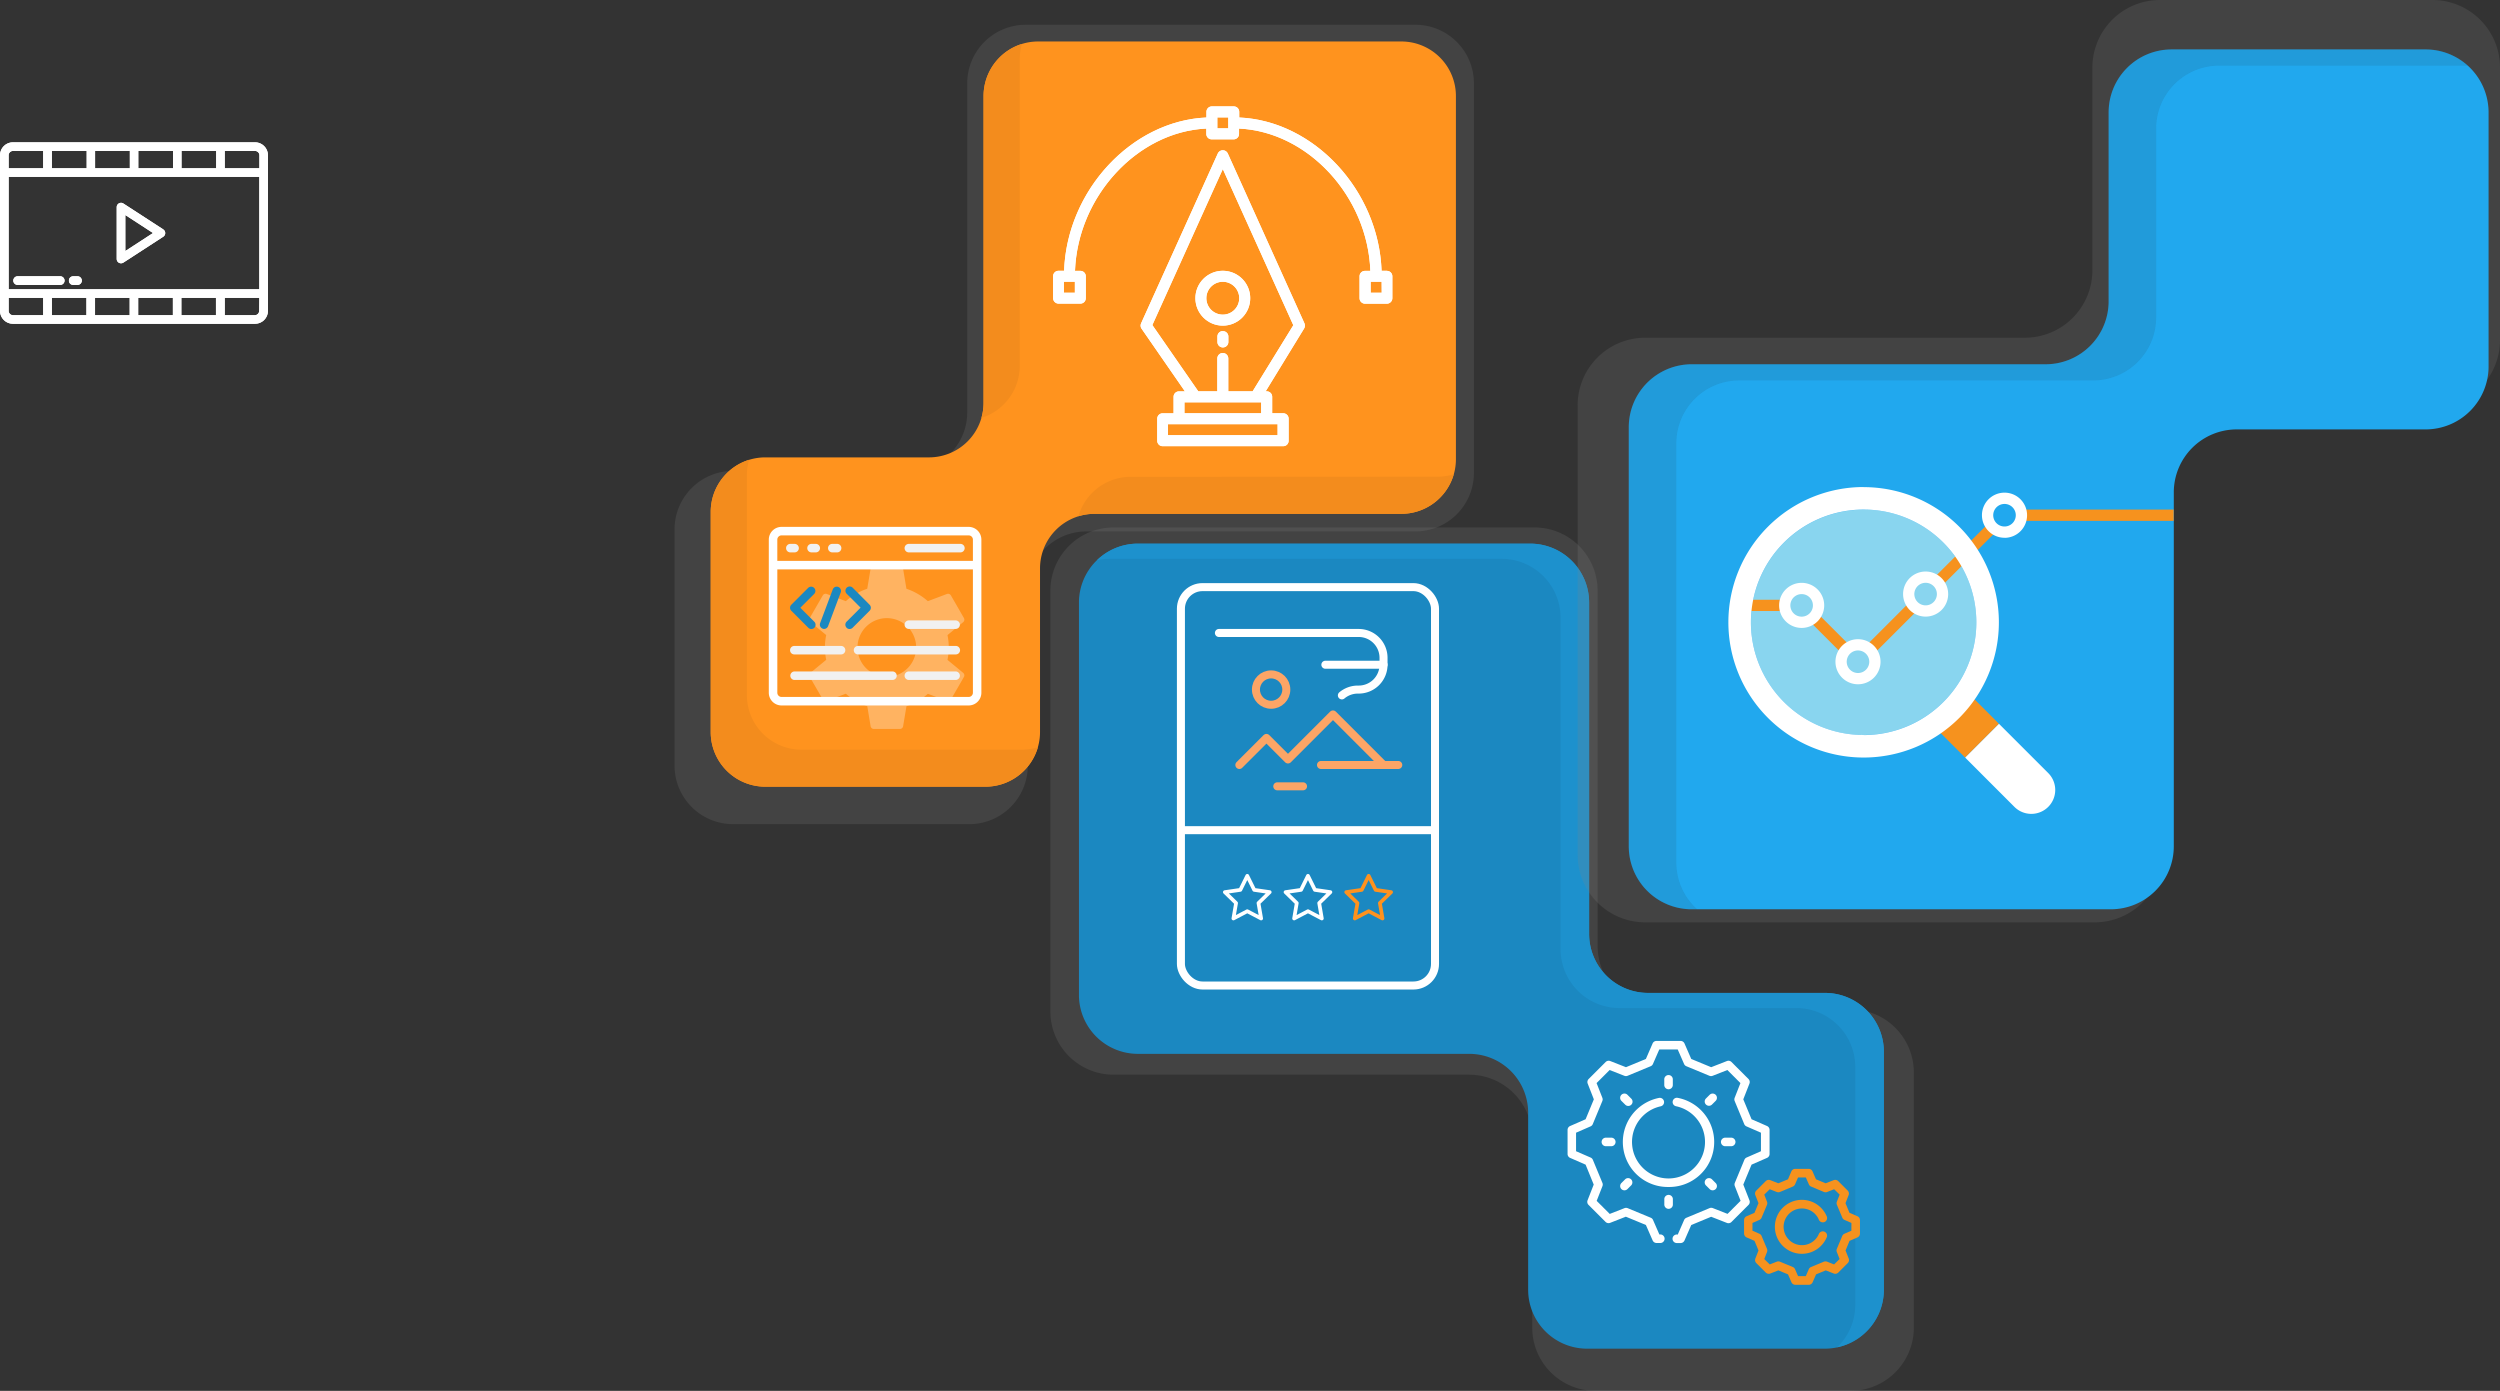 <svg xmlns="http://www.w3.org/2000/svg" xmlns:xlink="http://www.w3.org/1999/xlink" viewBox="0 0 1389.83 773.22"><rect x="0" y="0" width="1389.83" height="773.22" fill="#333333" stroke="none"/><defs><style>.cls-1{fill:#fff;}.cls-2{isolation:isolate;}.cls-3{fill:#858585;opacity:0.2;mix-blend-mode:multiply;}.cls-4{fill:#ff931e;}.cls-5{fill:#f38c1d;}.cls-6{fill:#1b88c1;}.cls-7{fill:#1d91cd;}.cls-8{fill:#21a8ee;}.cls-9{opacity:0.1;}.cls-10{fill:#1a1a1a;}.cls-11{fill:#f6921e;}.cls-12{fill:#89d5ef;}.cls-13,.cls-14,.cls-15,.cls-16,.cls-17{fill:none;}.cls-13,.cls-15,.cls-17{stroke:#fff;}.cls-13{stroke-miterlimit:10;}.cls-13,.cls-14,.cls-17{stroke-width:4.46px;}.cls-14{stroke:#fca566;}.cls-14,.cls-15,.cls-16,.cls-17{stroke-linecap:round;stroke-linejoin:round;}.cls-15,.cls-16{stroke-width:2.08px;}.cls-16{stroke:#ff921e;}.cls-18{opacity:0.3;}.cls-19{fill:#f1f1f1;}.cls-20{clip-path:url(#clip-path);}.cls-21{clip-path:url(#clip-path-2);}.cls-22{clip-path:url(#clip-path-3);}.cls-23{clip-path:url(#clip-path-4);}.cls-24{clip-path:url(#clip-path-5);}.cls-25{clip-path:url(#clip-path-6);}.cls-26{clip-path:url(#clip-path-7);}.cls-27{clip-path:url(#clip-path-8);}</style><clipPath id="clip-path"><path class="cls-1" d="M141.76,79.11H7.21A7.21,7.21,0,0,0,0,86.32v86.5A7.2,7.2,0,0,0,7.21,180H141.76a7.2,7.2,0,0,0,7.21-7.2V86.32a7.21,7.21,0,0,0-7.21-7.21ZM4.81,160.8V98.33H144.16V160.8Zm137-76.88a2.4,2.4,0,0,1,2.4,2.4v7.21H124.94V83.92Zm-21.63,0v9.61H100.91V83.92Zm-24,0v9.61H76.89V83.92Zm-24,0v9.61H52.86V83.92Zm-24,0v9.61H28.83V83.92ZM4.81,86.32a2.39,2.39,0,0,1,2.4-2.4H24v9.61H4.81Zm2.4,88.9a2.4,2.4,0,0,1-2.4-2.4v-7.21H24v9.61Zm21.62,0v-9.61H48.05v9.61Zm24,0v-9.61H72.08v9.61Zm24,0v-9.61H96.11v9.61Zm24,0v-9.61h19.22v9.61Zm43.25-2.4a2.41,2.41,0,0,1-2.4,2.4H124.94v-9.61h19.22Z"/></clipPath><clipPath id="clip-path-2"><path class="cls-1" d="M90.79,127.55,68.58,113.13a2.41,2.41,0,0,0-3.71,2V144a2.41,2.41,0,0,0,3.71,2l22.21-14.42a2.4,2.4,0,0,0,0-4Zm-21.11,12v-20l15.39,10Z"/></clipPath><clipPath id="clip-path-3"><path class="cls-1" d="M33.64,153.59h-24a2.41,2.41,0,0,0,0,4.81h24a2.41,2.41,0,0,0,0-4.81Z"/></clipPath><clipPath id="clip-path-4"><path class="cls-1" d="M43.25,153.59h-2.4a2.41,2.41,0,1,0,0,4.81h2.4a2.41,2.41,0,0,0,0-4.81Z"/></clipPath><clipPath id="clip-path-5"><path class="cls-1" d="M664.56,165.78a15.24,15.24,0,1,0,15.24-15.23,15.23,15.23,0,0,0-15.24,15.23Zm24.37,0a9.14,9.14,0,1,1-9.13-9.14,9.14,9.14,0,0,1,9.13,9.14Z"/></clipPath><clipPath id="clip-path-6"><path class="cls-1" d="M679.8,184.06a3,3,0,0,0-3,3v3.05a3,3,0,1,0,6.09,0V187.1a3,3,0,0,0-3-3Z"/></clipPath><clipPath id="clip-path-7"><path class="cls-1" d="M682.57,85.32a3.05,3.05,0,0,0-5.55,0l-42.65,94.44a3,3,0,0,0,.28,3l24.1,34.82h-3.32a3,3,0,0,0-3,3.05v9.14h-6.09a3,3,0,0,0-3,3.05V245a3,3,0,0,0,3,3.05h67a3,3,0,0,0,3.05-3.05V232.8a3,3,0,0,0-3.05-3.05h-6.09v-9.14a3,3,0,0,0-3-3.05h-.64L725,182.61a3.06,3.06,0,0,0,.18-2.85Zm27.69,156.61H649.33v-6.09h60.93Zm-51.79-12.18v-6.09h42.65v6.09Zm37.9-12.19H682.84V199.29a3,3,0,1,0-6.09,0v18.27H666.16l-25.53-36.85L679.8,94,719,180.8Z"/></clipPath><clipPath id="clip-path-8"><path class="cls-1" d="M771.18,150.55h-3.12c-1.58-44.69-37.54-83.39-79.13-85.21V62.21a3,3,0,0,0-3-3.05H673.7a3,3,0,0,0-3,3.05v3.13c-41.59,1.82-77.55,40.52-79.13,85.21h-3.12a3,3,0,0,0-3,3v12.19a3.06,3.06,0,0,0,3,3.05h12.18a3,3,0,0,0,3-3.05V153.59a3,3,0,0,0-3-3h-3c1.56-41.43,34.69-77.3,73-79.12v3a3,3,0,0,0,3,3h12.19a3,3,0,0,0,3-3v-3c38.35,1.82,71.48,37.69,73,79.12h-3a3,3,0,0,0-3,3v12.19a3.06,3.06,0,0,0,3,3.05h12.18a3.06,3.06,0,0,0,3.05-3.05V153.59a3,3,0,0,0-3.05-3ZM597.55,162.73h-6.1v-6.09h6.1Zm85.29-91.38h-6.09v-6.1h6.09Zm85.3,91.38H762v-6.09h6.1Z"/></clipPath></defs><g class="cls-2"><g id="Layer_2" data-name="Layer 2"><g id="Layer_1-2" data-name="Layer 1"><path class="cls-3" d="M603.93,295.45H786.85a32.54,32.54,0,0,0,32.55-32.54V46.31a32.55,32.55,0,0,0-32.55-32.55H570.26a32.55,32.55,0,0,0-32.55,32.55V229.24a32.54,32.54,0,0,1-32.54,32.54H407.53A32.54,32.54,0,0,0,375,294.33v131.3a32.55,32.55,0,0,0,32.54,32.55h131.3a32.55,32.55,0,0,0,32.55-32.55V328A32.55,32.55,0,0,1,603.93,295.45Z"/><path class="cls-4" d="M608.52,285.66H779.05a30.34,30.34,0,0,0,30.34-30.34V53.4a30.34,30.34,0,0,0-30.34-30.34H577.13A30.34,30.34,0,0,0,546.79,53.4V223.93a30.34,30.34,0,0,1-30.34,30.34h-91a30.34,30.34,0,0,0-30.34,30.34V407a30.34,30.34,0,0,0,30.34,30.34h122.4A30.34,30.34,0,0,0,578.18,407V316A30.34,30.34,0,0,1,608.52,285.66Z"/><path class="cls-5" d="M566.92,203.34V32.81a30.59,30.59,0,0,1,1.2-8.39,30.36,30.36,0,0,0-21.33,29V223.93a30.22,30.22,0,0,1-1.2,8.39A30.35,30.35,0,0,0,566.92,203.34Z"/><path class="cls-5" d="M628.65,265.07A30.34,30.34,0,0,0,599.51,287a30.14,30.14,0,0,1,9-1.36H779.05a30.34,30.34,0,0,0,29.14-22,30.47,30.47,0,0,1-9,1.36Z"/><path class="cls-5" d="M577,415.41a30.47,30.47,0,0,1-9,1.36H445.56a30.35,30.35,0,0,1-30.34-30.34V264a30.22,30.22,0,0,1,1.21-8.39,30.35,30.35,0,0,0-21.33,29V407a30.34,30.34,0,0,0,30.34,30.34h122.4A30.34,30.34,0,0,0,577,415.41Z"/><path class="cls-3" d="M888.18,526V328.37A35.14,35.14,0,0,0,853,293.22H619.09a35.15,35.15,0,0,0-35.15,35.15V562.31a35.15,35.15,0,0,0,35.15,35.15H816.67a35.15,35.15,0,0,1,35.15,35.15V738.07A35.15,35.15,0,0,0,887,773.22h141.82a35.15,35.15,0,0,0,35.15-35.15V596.25a35.15,35.15,0,0,0-35.15-35.15H923.34A35.16,35.16,0,0,1,888.18,526Z"/><path class="cls-6" d="M883.45,519.2V335a32.77,32.77,0,0,0-32.77-32.77H632.59A32.77,32.77,0,0,0,599.82,335V553.1a32.77,32.77,0,0,0,32.77,32.77H816.78a32.77,32.77,0,0,1,32.77,32.77V717a32.77,32.77,0,0,0,32.77,32.77h132.21A32.77,32.77,0,0,0,1047.3,717V584.74A32.77,32.77,0,0,0,1014.53,552H916.22A32.77,32.77,0,0,1,883.45,519.2Z"/><path class="cls-7" d="M1014.53,552H916.22a32.77,32.77,0,0,1-32.77-32.77V335a32.77,32.77,0,0,0-32.77-32.77H632.59a32.66,32.66,0,0,0-22.68,9.15,33.17,33.17,0,0,1,6.8-.71H834.8a32.77,32.77,0,0,1,32.77,32.77V527.64a32.77,32.77,0,0,0,32.77,32.77h98.3a32.77,32.77,0,0,1,32.77,32.77v132.2A32.64,32.64,0,0,1,1021.32,749a32.77,32.77,0,0,0,26-32V584.74A32.77,32.77,0,0,0,1014.53,552Z"/><path class="cls-3" d="M1125.68,187.75H914.62a37.55,37.55,0,0,0-37.55,37.55V475.21a37.55,37.55,0,0,0,37.55,37.55h249.91a37.55,37.55,0,0,0,37.55-37.55V264.15a37.55,37.55,0,0,1,37.55-37.55h112.65a37.55,37.55,0,0,0,37.55-37.55V37.55A37.55,37.55,0,0,0,1352.28,0H1200.79a37.56,37.56,0,0,0-37.56,37.55V150.2A37.55,37.55,0,0,1,1125.68,187.75Z"/><path class="cls-8" d="M1137.23,202.5H940.48a35,35,0,0,0-35,35v233a35,35,0,0,0,35,35h233a35,35,0,0,0,35-35V273.72a35,35,0,0,1,35-35h105a35,35,0,0,0,35-35V62.48a35,35,0,0,0-35-35H1207.25a35,35,0,0,0-35,35v105A35,35,0,0,1,1137.23,202.5Z"/><g class="cls-9"><path class="cls-10" d="M940.48,505.49h3.06a34.89,34.89,0,0,1-11.62-26v-233a35,35,0,0,1,35-35h196.75a35,35,0,0,0,35-35v-105a35,35,0,0,1,35-35h138.16a34.79,34.79,0,0,0-23.38-9H1207.25a35,35,0,0,0-35,35v105a35,35,0,0,1-35,35H940.48a35,35,0,0,0-35,35v233A35,35,0,0,0,940.48,505.49Z"/></g><path class="cls-1" d="M1111.24,402.34l27.44,27.43a13.29,13.29,0,0,1,3.89,9.4h0a13.29,13.29,0,0,1-13.29,13.29h0a13.29,13.29,0,0,1-9.4-3.89l-27.43-27.44,18.79-18.79Z"/><polygon class="cls-11" points="1076.79 405.46 1095.58 386.67 1111.24 402.33 1092.45 421.13 1076.79 405.46 1076.79 405.46"/><path class="cls-12" d="M1036.06,283.29A62.66,62.66,0,1,1,973.4,346a62.65,62.65,0,0,1,62.66-62.66Z"/><polygon class="cls-11" points="1005.64 345.03 1010.08 340.6 1028.87 359.39 1024.44 363.82 1005.64 345.03 1005.64 345.03"/><polygon class="cls-11" points="1036.97 359.4 1062.04 334.33 1066.47 338.76 1041.4 363.83 1036.97 359.4 1036.97 359.4"/><polygon class="cls-11" points="1123.77 283.29 1208.4 283.29 1208.4 289.56 1123.77 289.56 1123.77 283.29 1123.77 283.29"/><polygon class="cls-11" points="973.4 333.42 992.2 333.42 992.2 339.68 973.4 339.68 973.4 333.42 973.4 333.42"/><polygon class="cls-11" points="1093.36 303.01 1105.89 290.48 1110.32 294.91 1097.79 307.44 1093.36 303.01 1093.36 303.01"/><path class="cls-1" d="M1001.6,330.28a6.27,6.27,0,1,0,6.26,6.27,6.27,6.27,0,0,0-6.26-6.27Zm0,18.8a12.53,12.53,0,1,1,12.53-12.53,12.53,12.53,0,0,1-12.53,12.53Z"/><path class="cls-1" d="M1032.92,361.61a6.27,6.27,0,1,0,6.27,6.27,6.27,6.27,0,0,0-6.27-6.27Zm0,18.8a12.53,12.53,0,1,1,12.53-12.53,12.53,12.53,0,0,1-12.53,12.53Z"/><path class="cls-1" d="M1114.37,280.16a6.27,6.27,0,1,0,6.27,6.26,6.26,6.26,0,0,0-6.27-6.26Zm0,18.8a12.54,12.54,0,1,1,12.54-12.54A12.53,12.53,0,0,1,1114.37,299Z"/><polygon class="cls-11" points="1074.56 321.82 1087.09 309.29 1091.52 313.71 1078.99 326.25 1074.56 321.82 1074.56 321.82"/><path class="cls-1" d="M1036.06,408.6A62.66,62.66,0,1,1,1098.71,346a62.65,62.65,0,0,1-62.65,62.65Zm0-137.84A75.19,75.19,0,1,0,1111.24,346a75.19,75.19,0,0,0-75.18-75.19Z"/><path class="cls-1" d="M1070.52,324a6.27,6.27,0,1,0,6.26,6.26,6.26,6.26,0,0,0-6.26-6.26Zm0,18.79a12.53,12.53,0,1,1,12.53-12.53,12.53,12.53,0,0,1-12.53,12.53Z"/><path class="cls-1" d="M927.6,605.56a2.37,2.37,0,0,0,2.37-2.37v-3a2.38,2.38,0,1,0-4.75,0v3a2.37,2.37,0,0,0,2.38,2.37Z"/><path class="cls-1" d="M953.8,608.64a2.39,2.39,0,0,0-3.36,0l-2.14,2.14a2.38,2.38,0,0,0,3.36,3.36L953.8,612a2.38,2.38,0,0,0,0-3.37Z"/><path class="cls-1" d="M962.27,637.22a2.38,2.38,0,1,0,0-4.75h-3a2.38,2.38,0,1,0,0,4.75Z"/><path class="cls-1" d="M951.66,655.55a2.38,2.38,0,0,0-3.36,3.36l2.14,2.14a2.37,2.37,0,0,0,1.68.69,2.4,2.4,0,0,0,1.68-.69,2.37,2.37,0,0,0,0-3.36Z"/><path class="cls-1" d="M930,666.5a2.38,2.38,0,0,0-4.75,0v3a2.38,2.38,0,1,0,4.75,0Z"/><path class="cls-1" d="M901.39,661.05a2.4,2.4,0,0,0,3.37,0l2.13-2.14a2.38,2.38,0,0,0-3.36-3.36l-2.14,2.14a2.39,2.39,0,0,0,0,3.36Z"/><path class="cls-1" d="M892.92,632.47a2.38,2.38,0,1,0,0,4.75h3a2.38,2.38,0,0,0,0-4.75Z"/><path class="cls-1" d="M906.89,614.14a2.37,2.37,0,0,0,0-3.36l-2.13-2.14a2.38,2.38,0,0,0-3.37,3.37l2.14,2.13a2.37,2.37,0,0,0,3.36,0Z"/><path class="cls-11" d="M1032.57,676.14l-4.39-1.91-2.21-5.36,1.74-4.46a2.38,2.38,0,0,0-.53-2.54l-5.25-5.25a2.37,2.37,0,0,0-2.55-.53l-4.45,1.74-5.36-2.22-1.92-4.38a2.37,2.37,0,0,0-2.18-1.43h-7.42a2.38,2.38,0,0,0-2.18,1.43L994,655.61l-5.36,2.22-4.46-1.74a2.37,2.37,0,0,0-2.55.53l-5.24,5.25a2.37,2.37,0,0,0-.54,2.54l1.75,4.46-2.22,5.36L971,676.14a2.39,2.39,0,0,0-1.42,2.18v7.42a2.38,2.38,0,0,0,1.42,2.18l4.39,1.92,2.22,5.36-1.75,4.45a2.39,2.39,0,0,0,.54,2.55l5.24,5.25a2.37,2.37,0,0,0,2.55.53l4.46-1.74,5.36,2.22,1.91,4.38a2.4,2.4,0,0,0,2.18,1.43h7.42a2.39,2.39,0,0,0,2.18-1.43l1.92-4.38,5.36-2.22,4.45,1.74a2.37,2.37,0,0,0,2.55-.53l5.25-5.25a2.4,2.4,0,0,0,.53-2.55L1026,695.2l2.21-5.36,4.39-1.92a2.38,2.38,0,0,0,1.42-2.18v-7.42a2.39,2.39,0,0,0-1.42-2.18Zm-3.33,8.05-3.84,1.68a2.34,2.34,0,0,0-1.24,1.27l-3,7.12a2.34,2.34,0,0,0,0,1.78l1.53,3.9-3.06,3-3.89-1.53a2.38,2.38,0,0,0-1.78,0l-7.13,2.95a2.39,2.39,0,0,0-1.26,1.24l-1.68,3.84H999.6l-1.67-3.84a2.41,2.41,0,0,0-1.27-1.24l-7.13-2.95a2.36,2.36,0,0,0-1.77,0l-3.9,1.53-3.05-3,1.52-3.9a2.38,2.38,0,0,0,0-1.78l-3-7.12a2.34,2.34,0,0,0-1.24-1.27l-3.84-1.68v-4.31l3.84-1.68a2.37,2.37,0,0,0,1.24-1.27l3-7.13a2.36,2.36,0,0,0,0-1.77l-1.52-3.9,3.05-3,3.9,1.53a2.41,2.41,0,0,0,1.77,0l7.13-3a2.39,2.39,0,0,0,1.27-1.25l1.67-3.83h4.32l1.68,3.83a2.34,2.34,0,0,0,1.26,1.25l7.13,3a2.43,2.43,0,0,0,1.78,0l3.89-1.53,3.06,3-1.53,3.9a2.31,2.31,0,0,0,0,1.77l3,7.13a2.37,2.37,0,0,0,1.24,1.27l3.84,1.68Z"/><path class="cls-11" d="M1001.76,671.83a10.18,10.18,0,0,1,9.45,6.35,2.38,2.38,0,0,0,4.4-1.8,15,15,0,1,0,0,11.3,2.38,2.38,0,0,0-4.4-1.79,10.2,10.2,0,1,1-9.45-14.06Z"/><path class="cls-1" d="M927.6,659.88a25,25,0,0,0,5.24-49.52,2.38,2.38,0,1,0-1,4.65,20.29,20.29,0,1,1-8.51,0,2.38,2.38,0,0,0-1-4.65,25,25,0,0,0,5.25,49.52Z"/><path class="cls-1" d="M972.57,667.28l-3.42-8.74,4.59-11.07,8.6-3.76a2.38,2.38,0,0,0,1.42-2.18V628.16a2.38,2.38,0,0,0-1.42-2.18l-8.6-3.76-4.59-11.07,3.42-8.74a2.37,2.37,0,0,0-.53-2.55l-9.46-9.46a2.35,2.35,0,0,0-2.54-.53l-8.75,3.42-11.07-4.58-3.76-8.61a2.38,2.38,0,0,0-2.18-1.42H920.91a2.38,2.38,0,0,0-2.18,1.42L915,588.71l-11.07,4.58-8.74-3.42a2.37,2.37,0,0,0-2.55.53l-9.46,9.46a2.37,2.37,0,0,0-.53,2.55l3.42,8.74-4.58,11.07-8.6,3.76a2.37,2.37,0,0,0-1.43,2.18v13.37a2.37,2.37,0,0,0,1.43,2.18l8.6,3.76L886,658.54l-3.42,8.74a2.37,2.37,0,0,0,.53,2.55l9.46,9.46a2.37,2.37,0,0,0,2.55.53l8.74-3.42L915,681l3.76,8.6a2.38,2.38,0,0,0,2.18,1.42h1.93a2.38,2.38,0,1,0,0-4.75h-.38l-3.52-8.06a2.37,2.37,0,0,0-1.27-1.24l-12.84-5.32a2.41,2.41,0,0,0-1.77,0l-8.19,3.21-7.26-7.26,3.21-8.18a2.38,2.38,0,0,0,0-1.78l-5.32-12.84a2.34,2.34,0,0,0-1.24-1.27L876.18,640V629.71l8.06-3.52a2.34,2.34,0,0,0,1.24-1.27l5.32-12.84a2.36,2.36,0,0,0,0-1.77l-3.21-8.19,7.26-7.26,8.19,3.21a2.36,2.36,0,0,0,1.77,0l12.84-5.32a2.34,2.34,0,0,0,1.27-1.24l3.52-8.06h10.27l3.52,8.06a2.34,2.34,0,0,0,1.27,1.24l12.84,5.32a2.38,2.38,0,0,0,1.78,0l8.18-3.21,7.26,7.26-3.21,8.19a2.41,2.41,0,0,0,0,1.77l5.32,12.84a2.37,2.37,0,0,0,1.24,1.27l8.06,3.52V640L971,643.5a2.37,2.37,0,0,0-1.24,1.27l-5.32,12.84a2.43,2.43,0,0,0,0,1.78l3.21,8.18-7.26,7.26-8.18-3.21a2.43,2.43,0,0,0-1.78,0L937.52,677a2.37,2.37,0,0,0-1.27,1.24l-3.52,8.06h-.38a2.38,2.38,0,1,0,0,4.75h1.93a2.38,2.38,0,0,0,2.18-1.42l3.76-8.6,11.07-4.59,8.75,3.42a2.35,2.35,0,0,0,2.54-.53l9.46-9.46a2.37,2.37,0,0,0,.53-2.55Z"/><rect class="cls-13" x="656.51" y="326.4" width="141.26" height="221.48" rx="12.01"/><polyline class="cls-14" points="689 425.28 704.05 410.24 716.03 422.21 741.05 397.18 769.15 425.28"/><circle class="cls-14" cx="706.66" cy="383.36" r="8.44"/><line class="cls-14" x1="777.34" y1="425.28" x2="734.38" y2="425.28"/><line class="cls-14" x1="710.08" y1="437.14" x2="724.4" y2="437.14"/><polygon class="cls-15" points="693.4 486.9 697.25 494.71 705.87 495.96 699.63 502.04 701.11 510.62 693.4 506.57 685.69 510.62 687.17 502.04 680.93 495.96 689.55 494.71 693.4 486.9"/><polygon class="cls-15" points="727.14 486.9 730.99 494.71 739.61 495.96 733.38 502.04 734.85 510.62 727.14 506.57 719.44 510.62 720.91 502.04 714.67 495.96 723.29 494.71 727.14 486.9"/><polygon class="cls-16" points="760.88 486.9 764.74 494.71 773.35 495.96 767.12 502.04 768.59 510.62 760.88 506.57 753.18 510.62 754.65 502.04 748.41 495.96 757.03 494.71 760.88 486.9"/><path class="cls-17" d="M746,386.59a13.77,13.77,0,0,1,8.87-3.23h.46a13.81,13.81,0,0,0,13.82-13.81v-3.84a13.82,13.82,0,0,0-13.82-13.82H677.64"/><line class="cls-17" x1="769.15" y1="369.55" x2="736.81" y2="369.55"/><line class="cls-13" x1="656.51" y1="461.52" x2="797.77" y2="461.52"/><g class="cls-18"><path class="cls-1" d="M526.73,366.84a33.28,33.28,0,0,0,0-13.77l8.73-7.19a1.81,1.81,0,0,0,.42-2.3L528.63,331a1.81,1.81,0,0,0-2.2-.79l-10.6,4a34.77,34.77,0,0,0-11.92-6.9l-1.85-11.13a1.82,1.82,0,0,0-1.79-1.52H485.78a1.81,1.81,0,0,0-1.79,1.52l-1.86,11.13a34.72,34.72,0,0,0-11.91,6.9l-10.6-4a1.79,1.79,0,0,0-2.2.79l-7.25,12.55a1.8,1.8,0,0,0,.42,2.3l8.73,7.19a32.94,32.94,0,0,0,0,13.77L450.59,374a1.81,1.81,0,0,0-.41,2.31l7.25,12.55a1.8,1.8,0,0,0,2.2.79l10.6-4a34.47,34.47,0,0,0,11.91,6.9L484,403.74a1.8,1.8,0,0,0,1.78,1.51h14.5a1.81,1.81,0,0,0,1.79-1.51l1.86-11.14a34.77,34.77,0,0,0,11.9-6.9l10.59,4a1.8,1.8,0,0,0,2.2-.79l7.25-12.55a1.81,1.81,0,0,0-.42-2.31ZM493,376.26A16.31,16.31,0,1,1,509.33,360,16.29,16.29,0,0,1,493,376.26Z"/></g><path class="cls-1" d="M538.5,292.91h-104A7.09,7.09,0,0,0,427.4,300v85.1a7.1,7.1,0,0,0,7.09,7.09h104a7.09,7.09,0,0,0,7.09-7.09V300a7.08,7.08,0,0,0-7.09-7.09Zm-104,4.73h104a2.36,2.36,0,0,1,2.37,2.36v11.82H432.13V300a2.36,2.36,0,0,1,2.36-2.36Zm104,89.82h-104a2.36,2.36,0,0,1-2.36-2.36V316.55H540.87V385.1a2.37,2.37,0,0,1-2.37,2.36Z"/><path class="cls-19" d="M439.22,307.09h2.36a2.37,2.37,0,1,0,0-4.73h-2.36a2.37,2.37,0,0,0,0,4.73Z"/><path class="cls-19" d="M451,307.09h2.36a2.37,2.37,0,1,0,0-4.73H451a2.37,2.37,0,0,0,0,4.73Z"/><path class="cls-19" d="M462.86,307.09h2.36a2.37,2.37,0,1,0,0-4.73h-2.36a2.37,2.37,0,1,0,0,4.73Z"/><path class="cls-19" d="M505.41,307.09h28.36a2.37,2.37,0,1,0,0-4.73H505.41a2.37,2.37,0,1,0,0,4.73Z"/><path class="cls-6" d="M449.37,349a2.36,2.36,0,0,0,3.34-3.34l-7.78-7.79,7.78-7.78a2.37,2.37,0,0,0-3.34-3.35l-9.46,9.46a2.37,2.37,0,0,0,0,3.34Z"/><path class="cls-6" d="M470.64,349a2.38,2.38,0,0,0,3.35,0l9.45-9.46a2.37,2.37,0,0,0,0-3.34L474,326.69a2.37,2.37,0,0,0-3.35,3.35l7.79,7.78-7.79,7.79a2.37,2.37,0,0,0,0,3.34Z"/><path class="cls-6" d="M457.3,349.49a2.37,2.37,0,0,0,3.05-1.38l7.09-18.91a2.37,2.37,0,0,0-4.43-1.66l-7.09,18.91a2.36,2.36,0,0,0,1.38,3Z"/><path class="cls-19" d="M531.41,344.91h-26a2.37,2.37,0,1,0,0,4.73h26a2.37,2.37,0,0,0,0-4.73Z"/><path class="cls-19" d="M531.41,359.1H477a2.36,2.36,0,1,0,0,4.72h54.37a2.36,2.36,0,1,0,0-4.72Z"/><path class="cls-19" d="M441.58,363.82h26a2.36,2.36,0,1,0,0-4.72h-26a2.36,2.36,0,1,0,0,4.72Z"/><path class="cls-19" d="M531.41,373.28h-26a2.37,2.37,0,1,0,0,4.73h26a2.37,2.37,0,0,0,0-4.73Z"/><path class="cls-19" d="M496,373.28H441.58a2.37,2.37,0,0,0,0,4.73H496a2.37,2.37,0,1,0,0-4.73Z"/><path class="cls-1" d="M141.76,79.11H7.21A7.21,7.21,0,0,0,0,86.32v86.5A7.2,7.2,0,0,0,7.21,180H141.76a7.2,7.2,0,0,0,7.21-7.2V86.32a7.21,7.21,0,0,0-7.21-7.21ZM4.81,160.8V98.33H144.16V160.8Zm137-76.88a2.4,2.4,0,0,1,2.4,2.4v7.21H124.94V83.92Zm-21.63,0v9.61H100.91V83.92Zm-24,0v9.61H76.89V83.92Zm-24,0v9.61H52.86V83.92Zm-24,0v9.61H28.83V83.92ZM4.81,86.32a2.39,2.39,0,0,1,2.4-2.4H24v9.61H4.81Zm2.4,88.9a2.4,2.4,0,0,1-2.4-2.4v-7.21H24v9.61Zm21.62,0v-9.61H48.05v9.61Zm24,0v-9.61H72.08v9.61Zm24,0v-9.61H96.11v9.61Zm24,0v-9.61h19.22v9.61Zm43.25-2.4a2.41,2.41,0,0,1-2.4,2.4H124.94v-9.61h19.22Z"/><g class="cls-20"><rect class="cls-1" y="79.11" width="148.97" height="100.91"/></g><path class="cls-1" d="M90.79,127.55,68.58,113.13a2.41,2.41,0,0,0-3.71,2V144a2.41,2.41,0,0,0,3.71,2l22.21-14.42a2.4,2.4,0,0,0,0-4Zm-21.11,12v-20l15.39,10Z"/><g class="cls-21"><rect class="cls-1" x="64.87" y="112.75" width="27.1" height="33.64"/></g><path class="cls-1" d="M33.64,153.59h-24a2.41,2.41,0,0,0,0,4.81h24a2.41,2.41,0,0,0,0-4.81Z"/><g class="cls-22"><rect class="cls-1" x="7.21" y="153.59" width="28.83" height="4.81"/></g><path class="cls-1" d="M43.25,153.59h-2.4a2.41,2.41,0,1,0,0,4.81h2.4a2.41,2.41,0,0,0,0-4.81Z"/><g class="cls-23"><rect class="cls-1" x="38.44" y="153.59" width="7.21" height="4.81"/></g><path class="cls-1" d="M664.56,165.78a15.24,15.24,0,1,0,15.24-15.23,15.23,15.23,0,0,0-15.24,15.23Zm24.37,0a9.14,9.14,0,1,1-9.13-9.14,9.14,9.14,0,0,1,9.13,9.14Z"/><g class="cls-24"><rect class="cls-1" x="664.5" y="150.52" width="30.52" height="30.52"/></g><path class="cls-1" d="M679.8,184.06a3,3,0,0,0-3,3v3.05a3,3,0,1,0,6.09,0V187.1a3,3,0,0,0-3-3Z"/><g class="cls-25"><rect class="cls-1" x="676.66" y="184.06" width="6.21" height="9.23"/></g><path class="cls-1" d="M682.57,85.32a3.05,3.05,0,0,0-5.55,0l-42.65,94.44a3,3,0,0,0,.28,3l24.1,34.82h-3.32a3,3,0,0,0-3,3.05v9.14h-6.09a3,3,0,0,0-3,3.05V245a3,3,0,0,0,3,3.05h67a3,3,0,0,0,3.05-3.05V232.8a3,3,0,0,0-3.05-3.05h-6.09v-9.14a3,3,0,0,0-3-3.05h-.64L725,182.61a3.06,3.06,0,0,0,.18-2.85Zm27.69,156.61H649.33v-6.09h60.93Zm-51.79-12.18v-6.09h42.65v6.09Zm37.9-12.19H682.84V199.29a3,3,0,1,0-6.09,0v18.27H666.16l-25.53-36.85L679.8,94,719,180.8Z"/><g class="cls-26"><rect class="cls-1" x="634.07" y="83.53" width="91.48" height="164.5"/></g><path class="cls-1" d="M771.18,150.55h-3.12c-1.58-44.69-37.54-83.39-79.13-85.21V62.21a3,3,0,0,0-3-3.05H673.7a3,3,0,0,0-3,3.05v3.13c-41.59,1.82-77.55,40.52-79.13,85.21h-3.12a3,3,0,0,0-3,3v12.19a3.06,3.06,0,0,0,3,3.05h12.18a3,3,0,0,0,3-3.05V153.59a3,3,0,0,0-3-3h-3c1.56-41.43,34.69-77.3,73-79.12v3a3,3,0,0,0,3,3h12.19a3,3,0,0,0,3-3v-3c38.35,1.82,71.48,37.69,73,79.12h-3a3,3,0,0,0-3,3v12.19a3.06,3.06,0,0,0,3,3.05h12.18a3.06,3.06,0,0,0,3.05-3.05V153.59a3,3,0,0,0-3.05-3ZM597.55,162.73h-6.1v-6.09h6.1Zm85.29-91.38h-6.09v-6.1h6.09Zm85.3,91.38H762v-6.09h6.1Z"/><g class="cls-27"><rect class="cls-1" x="585.36" y="59.13" width="188.9" height="109.76"/></g></g></g></g></svg>